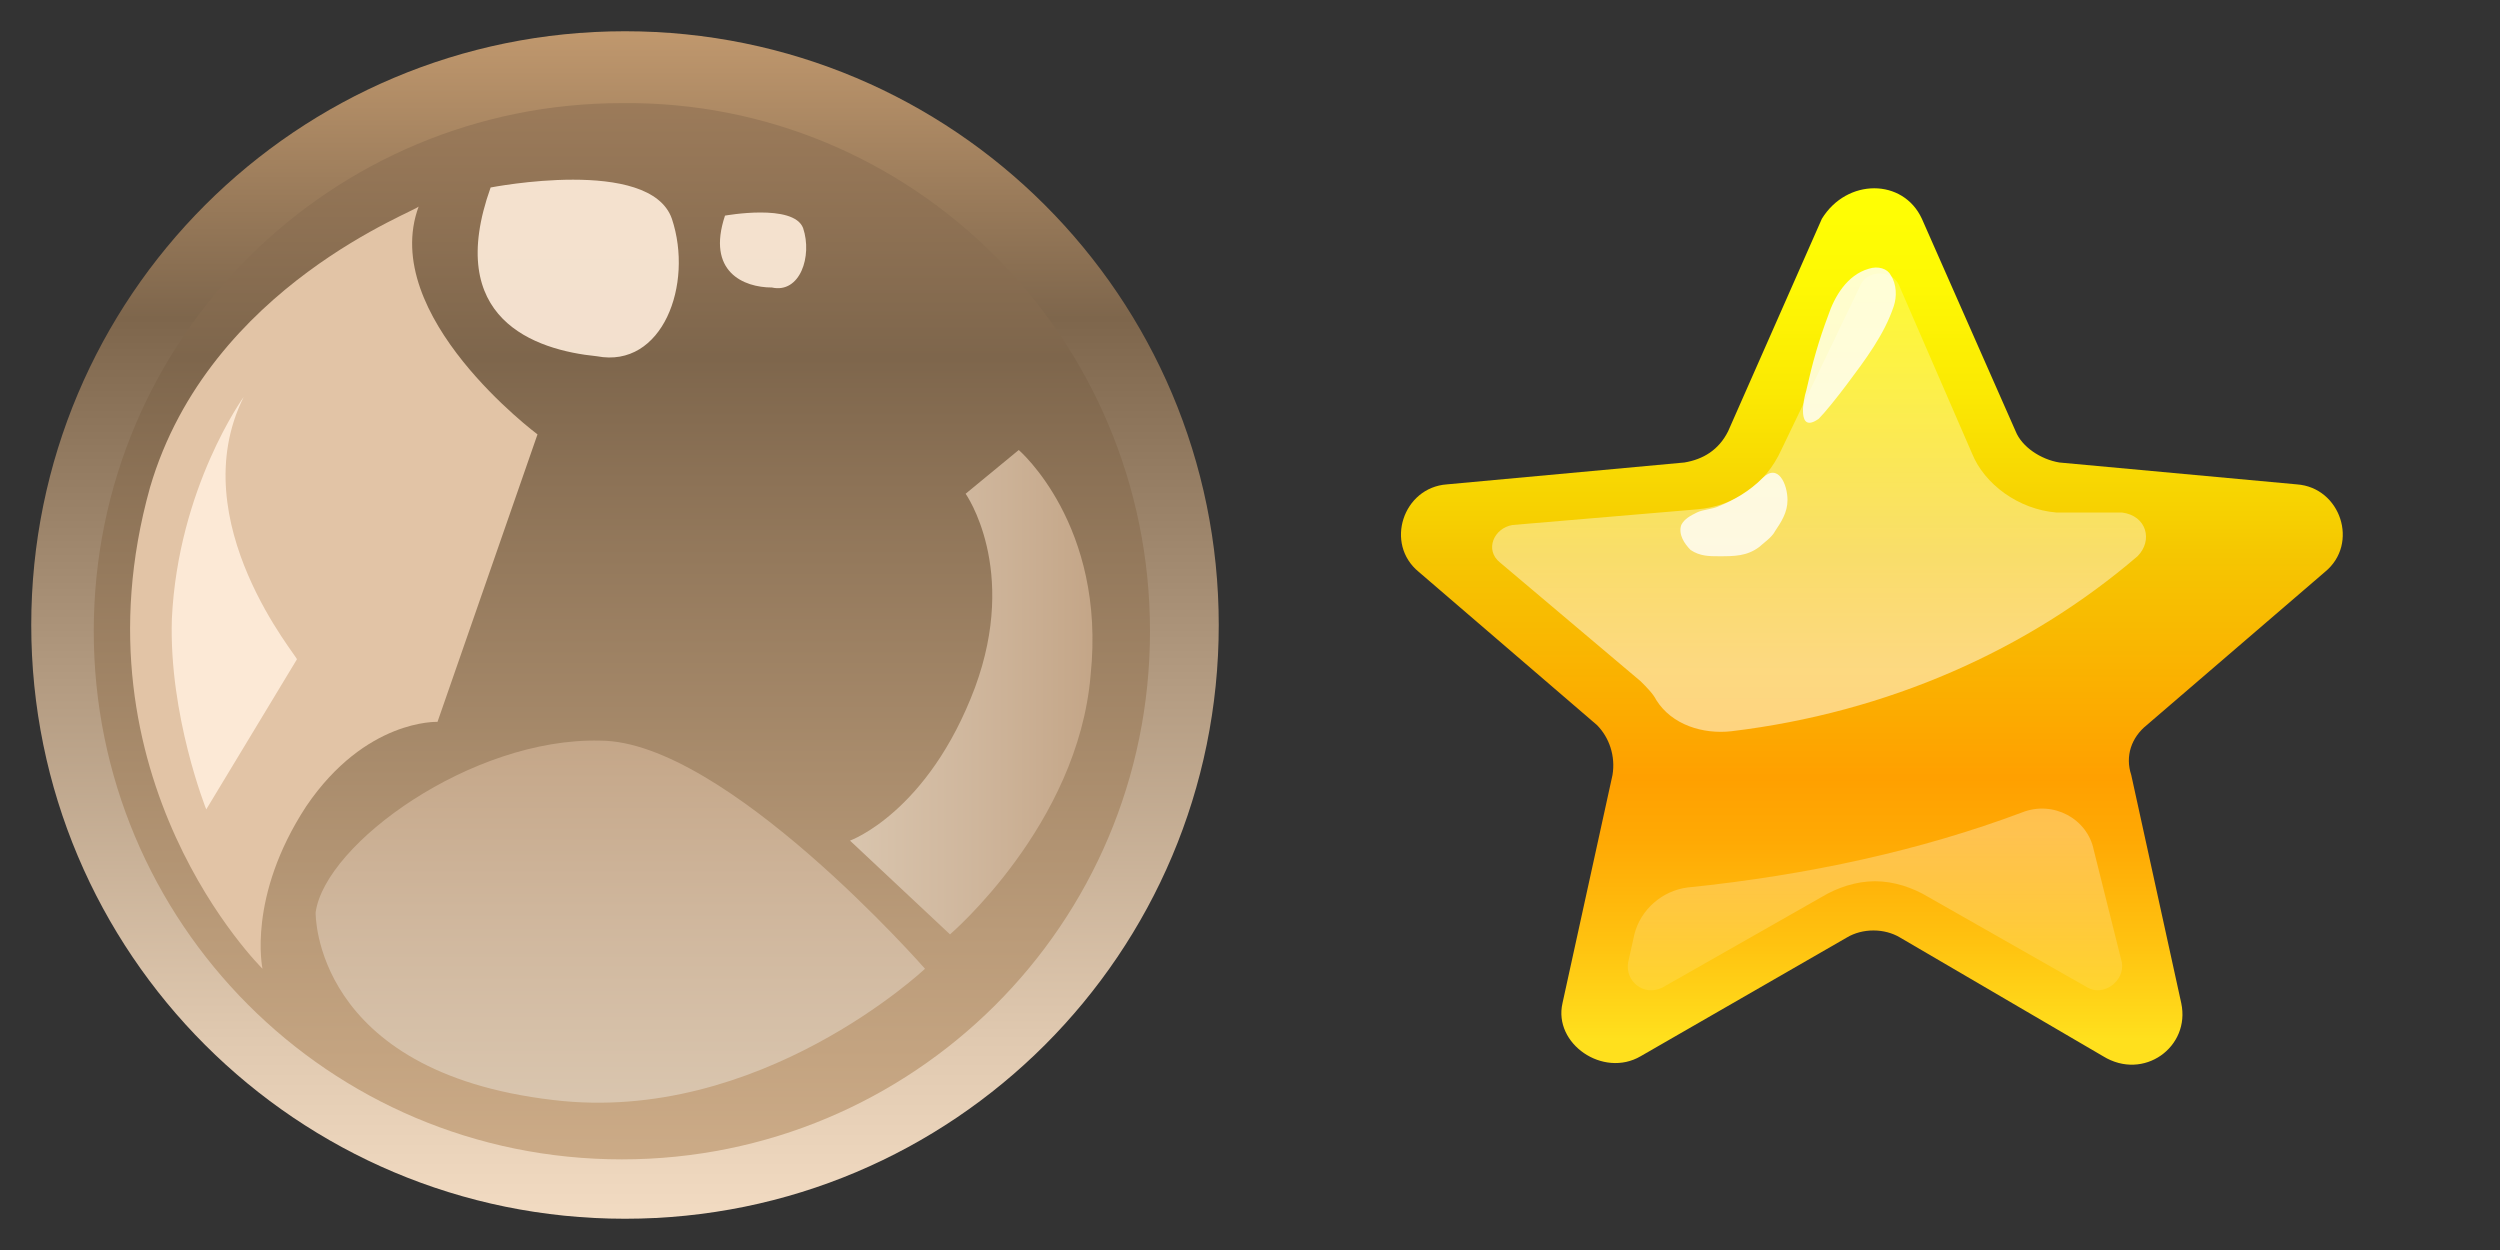 <?xml version="1.0" encoding="utf-8"?>
<!-- Generator: Adobe Illustrator 23.1.0, SVG Export Plug-In . SVG Version: 6.00 Build 0)  -->
<svg version="1.1" id="레이어_1" xmlns="http://www.w3.org/2000/svg" xmlns:xlink="http://www.w3.org/1999/xlink" x="0px"
	 y="0px" width="80px" height="40px" viewBox="0 0 80 40" style="enable-background:new 0 0 80 40;" xml:space="preserve">
<rect x="0" y="0" width="80" height="40" fill="#333333" stroke="none"/>
<style type="text/css">
	.st0{fill:url(#SVGID_1_);}
	.st1{fill:url(#SVGID_2_);}
	.st2{opacity:0.9;fill:#FFEDDC;enable-background:new    ;}
	.st3{fill:url(#SVGID_3_);}
	.st4{fill:url(#SVGID_4_);}
	.st5{fill:#E2C4A6;}
	.st6{fill:url(#SVGID_5_);}
	.st7{fill:url(#SVGID_6_);}
	.st8{fill:url(#SVGID_7_);}
	.st9{opacity:0.8;fill:#FFFFFF;enable-background:new    ;}
</style>
<g>
	
		<linearGradient id="SVGID_1_" gradientUnits="userSpaceOnUse" x1="20" y1="37" x2="20" y2="-1" gradientTransform="matrix(1 0 0 1 0 2)">
		<stop  offset="0" style="stop-color:#F2DBC2"/>
		<stop  offset="0.15" style="stop-color:#E0C9B0"/>
		<stop  offset="0.452" style="stop-color:#B39B81"/>
		<stop  offset="0.758" style="stop-color:#7E664C"/>
		<stop  offset="0.996" style="stop-color:#BF976D"/>
	</linearGradient>
	<path class="st0" d="M39,20c0,10.5-8.5,19-19,19S1,30.5,1,20S9.5,1,20,1S39,9.5,39,20z"/>
	
		<linearGradient id="SVGID_2_" gradientUnits="userSpaceOnUse" x1="19.9" y1="35.135" x2="19.9" y2="1.238" gradientTransform="matrix(1 0 0 1 0 2)">
		<stop  offset="0" style="stop-color:#CCAB87"/>
		<stop  offset="0.214" style="stop-color:#BA9B79"/>
		<stop  offset="0.642" style="stop-color:#8C7256"/>
		<stop  offset="0.758" style="stop-color:#7E664C"/>
		<stop  offset="1" style="stop-color:#9C7B5A"/>
	</linearGradient>
	<path class="st1" d="M36.8,20.2c0,9.4-7.6,16.9-16.9,16.9C10.5,37.1,3,29.5,3,20.2c0-9.4,7.6-16.9,16.9-16.9
		C29.2,3.2,36.8,10.8,36.8,20.2z"/>
	<path class="st2" d="M15.7,6c0,0,5.1-1,5.8,1c0.7,2.1-0.3,4.8-2.4,4.4C17.1,11.2,14.2,10.2,15.7,6z"/>
	<path class="st2" d="M23.2,6.9c0,0,2.2-0.4,2.5,0.4c0.3,0.9-0.1,2.1-1,1.9C23.8,9.2,22.6,8.7,23.2,6.9z"/>
	
		<linearGradient id="SVGID_3_" gradientUnits="userSpaceOnUse" x1="19.85" y1="33.196" x2="19.85" y2="21.607" gradientTransform="matrix(1 0 0 1 0 2)">
		<stop  offset="4.366810e-03" style="stop-color:#D9C5AE"/>
		<stop  offset="0.525" style="stop-color:#CFB69C"/>
		<stop  offset="1" style="stop-color:#C4A688"/>
	</linearGradient>
	<path class="st3" d="M10.1,29.2c0,0-0.1,5.1,7.6,6C24.3,36,29.6,31,29.6,31s-6.4-7.3-10.4-7.3C15.1,23.6,10.4,27,10.1,29.2z"/>
	
		<linearGradient id="SVGID_4_" gradientUnits="userSpaceOnUse" x1="27.163" y1="20.15" x2="34.876" y2="20.15" gradientTransform="matrix(1 0 0 1 0 2)">
		<stop  offset="4.366810e-03" style="stop-color:#D9C5AE"/>
		<stop  offset="0.525" style="stop-color:#CFB69C"/>
		<stop  offset="1" style="stop-color:#C4A688"/>
	</linearGradient>
	<path class="st4" d="M27.2,26.9l3.2,3c0,0,4.1-3.5,4.5-8.3c0.5-4.8-2.3-7.2-2.3-7.2l-1.7,1.4c0,0,1.7,2.4,0.3,6.2
		C29.7,26,27.2,26.9,27.2,26.9z"/>
	<path class="st5" d="M4.8,15.6C2.2,24.9,8.4,31,8.4,31s-0.5-2.3,1.4-5.2c1.9-2.8,4.2-2.7,4.2-2.7l3.2-9.2c0,0-5.1-3.8-3.8-7.3
		C13.5,6.7,6.7,9.1,4.8,15.6z"/>
	<path class="st2" d="M7.8,12.7c0,0-2.1,2.9-2.3,7.1c-0.1,3.1,1.1,6.1,1.1,6.1l2.9-4.8C9.6,21.1,5.8,16.7,7.8,12.7z"/>
</g>
<g>
	
		<linearGradient id="SVGID_5_" gradientUnits="userSpaceOnUse" x1="59.9" y1="33.975" x2="59.9" y2="5.975" gradientTransform="matrix(1 0 0 -1 0 40)">
		<stop  offset="0" style="stop-color:#FFFF04"/>
		<stop  offset="0.101" style="stop-color:#FEF904"/>
		<stop  offset="0.233" style="stop-color:#FBE903"/>
		<stop  offset="0.383" style="stop-color:#F6CE01"/>
		<stop  offset="0.419" style="stop-color:#F5C601"/>
		<stop  offset="0.673" style="stop-color:#FFA000"/>
		<stop  offset="0.744" style="stop-color:#FFA904"/>
		<stop  offset="0.862" style="stop-color:#FFC210"/>
		<stop  offset="0.973" style="stop-color:#FFE01D"/>
	</linearGradient>
	<path class="st6" d="M61.5,7l3,6.8c0.2,0.5,0.8,0.9,1.4,1l7.6,0.7c1.4,0.1,2,1.9,0.9,2.8l-5.7,4.9c-0.5,0.4-0.7,1-0.5,1.6l1.6,7.3
		c0.3,1.4-1.2,2.5-2.5,1.7L60.8,30c-0.5-0.3-1.2-0.3-1.7,0l-6.6,3.8c-1.2,0.7-2.8-0.4-2.5-1.7l1.6-7.3c0.1-0.6-0.1-1.2-0.5-1.6
		l-5.7-4.9c-1.1-0.9-0.5-2.7,0.9-2.8l7.6-0.7c0.6-0.1,1.1-0.4,1.4-1l3-6.8C59.1,5.7,60.9,5.7,61.5,7z"/>
	
		<linearGradient id="SVGID_6_" gradientUnits="userSpaceOnUse" x1="58.21" y1="30.87" x2="58.21" y2="17.324" gradientTransform="matrix(1 0 0 -1 0 40)">
		<stop  offset="0" style="stop-color:#FFFFFF;stop-opacity:0.2"/>
		<stop  offset="0.905" style="stop-color:#FFFFFF;stop-opacity:0.5"/>
	</linearGradient>
	<path class="st7" d="M65.8,16.4c-1.2-0.1-2.3-0.9-2.7-1.9l-2.3-5.3c-0.2-0.6-1.1-0.6-1.3,0L57,14.4c-0.5,1.1-1.5,1.8-2.7,1.9
		l-5.9,0.5c-0.6,0.1-0.9,0.8-0.4,1.2l4.5,3.8c0.2,0.2,0.4,0.4,0.5,0.6c0.5,0.8,1.5,1.1,2.4,1c5-0.6,9.5-2.6,13-5.6
		c0.5-0.5,0.3-1.3-0.5-1.4H65.8z"/>
	
		<linearGradient id="SVGID_7_" gradientUnits="userSpaceOnUse" x1="59.999" y1="8.176" x2="59.999" y2="13.833" gradientTransform="matrix(1 0 0 -1 0 40)">
		<stop  offset="0" style="stop-color:#FFFFFF;stop-opacity:0.1"/>
		<stop  offset="0.905" style="stop-color:#FFFFFF;stop-opacity:0.3"/>
	</linearGradient>
	<path class="st8" d="M64.7,26c-3.2,1.2-6.8,2-10.7,2.4c-0.8,0.1-1.5,0.7-1.7,1.5l-0.2,0.9c-0.1,0.6,0.5,1.1,1.1,0.8l5.1-2.9
		c0.5-0.3,1.1-0.5,1.7-0.5c0.6,0,1.2,0.2,1.7,0.5l5.1,2.9c0.5,0.3,1.2-0.2,1.1-0.8L67,27.2C66.8,26.2,65.7,25.6,64.7,26z"/>
	<path class="st9" d="M55,16.2c-0.2,0.1-0.5,0.1-0.7,0.2s-0.4,0.2-0.5,0.4c-0.1,0.3,0.1,0.6,0.3,0.8c0.3,0.2,0.6,0.2,0.9,0.2
		c0.5,0,0.9,0,1.3-0.3c0.1-0.1,0.4-0.3,0.5-0.5c0.2-0.3,0.4-0.6,0.4-1c0-0.5-0.3-1.2-0.8-0.7C56,15.7,55.5,16,55,16.2z"/>
	<path class="st9" d="M58.5,10.1c0.2-0.6,0.6-1.3,1.3-1.5c0.3-0.1,0.6,0,0.7,0.2c0.2,0.3,0.2,0.7,0.1,1c-0.3,0.9-0.9,1.7-1.5,2.5
		c-0.3,0.4-0.7,0.9-0.9,1.1c-0.7,0.5-0.5-0.6-0.4-0.9C58,11.6,58.2,10.9,58.5,10.1z"/>
</g>
</svg>
